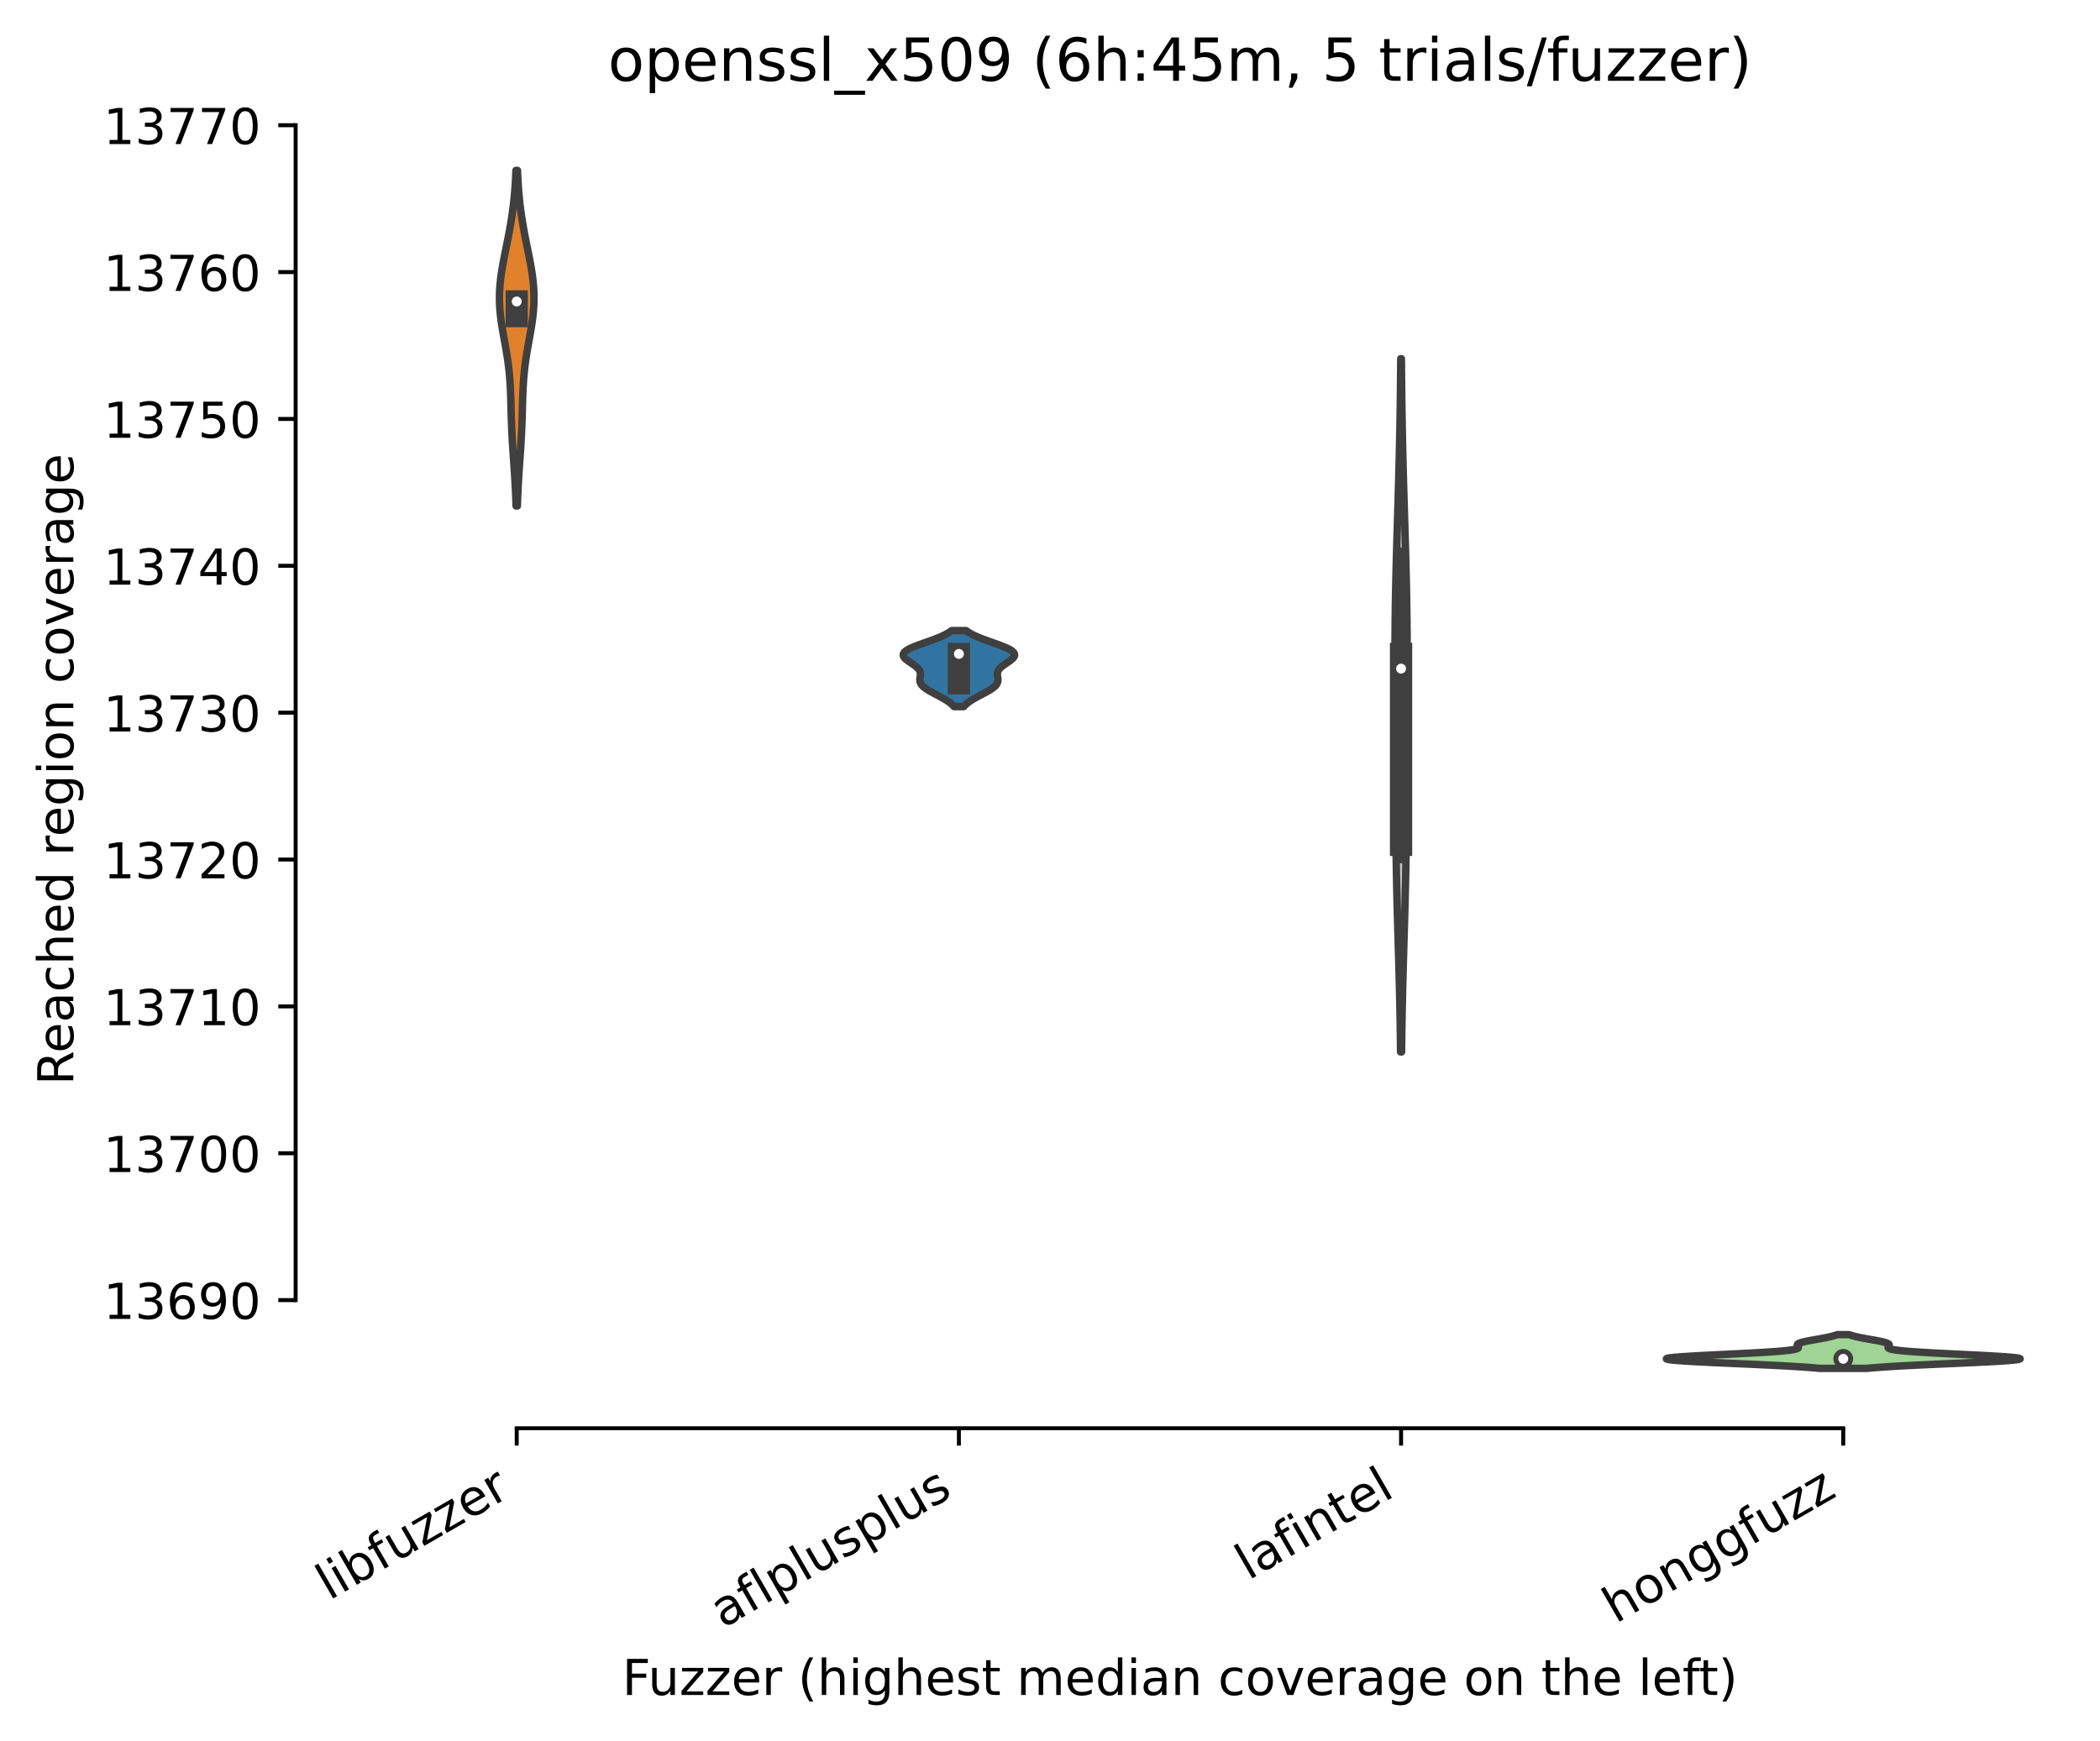 <?xml version="1.0" encoding="utf-8" standalone="no"?>
<!DOCTYPE svg PUBLIC "-//W3C//DTD SVG 1.1//EN"
  "http://www.w3.org/Graphics/SVG/1.1/DTD/svg11.dtd">
<!-- Created with matplotlib (https://matplotlib.org/) -->
<svg height="351.576pt" version="1.1" viewBox="0 0 424.011 351.576" width="424.011pt" xmlns="http://www.w3.org/2000/svg" xmlns:xlink="http://www.w3.org/1999/xlink">
 <defs>
  <style type="text/css">*{stroke-linecap:butt;stroke-linejoin:round;}</style>
 </defs>
 <g id="figure_1">
  <g id="patch_1">
   <path d="M 0 351.576 
L 424.011 351.576 
L 424.011 0 
L 0 0 
z
" style="fill:#ffffff;"/>
  </g>
  <g id="axes_1">
   <g id="patch_2">
    <path d="M 59.691 288.43 
L 416.811 288.43 
L 416.811 22.318 
L 59.691 22.318 
z
" style="fill:#ffffff;"/>
   </g>
   <g id="PolyCollection_1">
    <defs>
     <path d="M 104.463 -249.403 
L 104.199 -249.403 
L 104.177 -250.088 
L 104.152 -250.772 
L 104.125 -251.456 
L 104.096 -252.141 
L 104.064 -252.825 
L 104.029 -253.51 
L 103.991 -254.194 
L 103.951 -254.879 
L 103.909 -255.563 
L 103.865 -256.248 
L 103.82 -256.932 
L 103.773 -257.616 
L 103.726 -258.301 
L 103.678 -258.985 
L 103.631 -259.67 
L 103.584 -260.354 
L 103.538 -261.039 
L 103.494 -261.723 
L 103.452 -262.407 
L 103.413 -263.092 
L 103.376 -263.776 
L 103.343 -264.461 
L 103.312 -265.145 
L 103.284 -265.83 
L 103.259 -266.514 
L 103.237 -267.199 
L 103.217 -267.883 
L 103.198 -268.567 
L 103.18 -269.252 
L 103.162 -269.936 
L 103.143 -270.621 
L 103.122 -271.305 
L 103.098 -271.99 
L 103.07 -272.674 
L 103.037 -273.358 
L 102.999 -274.043 
L 102.953 -274.727 
L 102.9 -275.412 
L 102.84 -276.096 
L 102.77 -276.781 
L 102.693 -277.465 
L 102.607 -278.149 
L 102.512 -278.834 
L 102.41 -279.518 
L 102.301 -280.203 
L 102.187 -280.887 
L 102.068 -281.572 
L 101.945 -282.256 
L 101.822 -282.941 
L 101.698 -283.625 
L 101.577 -284.309 
L 101.459 -284.994 
L 101.347 -285.678 
L 101.242 -286.363 
L 101.147 -287.047 
L 101.062 -287.732 
L 100.99 -288.416 
L 100.931 -289.1 
L 100.887 -289.785 
L 100.857 -290.469 
L 100.843 -291.154 
L 100.845 -291.838 
L 100.863 -292.523 
L 100.896 -293.207 
L 100.945 -293.892 
L 101.007 -294.576 
L 101.083 -295.26 
L 101.171 -295.945 
L 101.27 -296.629 
L 101.38 -297.314 
L 101.497 -297.998 
L 101.621 -298.683 
L 101.751 -299.367 
L 101.886 -300.051 
L 102.023 -300.736 
L 102.161 -301.42 
L 102.3 -302.105 
L 102.438 -302.789 
L 102.573 -303.474 
L 102.706 -304.158 
L 102.836 -304.842 
L 102.96 -305.527 
L 103.08 -306.211 
L 103.194 -306.896 
L 103.302 -307.58 
L 103.404 -308.265 
L 103.5 -308.949 
L 103.589 -309.634 
L 103.671 -310.318 
L 103.747 -311.002 
L 103.817 -311.687 
L 103.88 -312.371 
L 103.938 -313.056 
L 103.989 -313.74 
L 104.036 -314.425 
L 104.077 -315.109 
L 104.114 -315.793 
L 104.146 -316.478 
L 104.174 -317.162 
L 104.487 -317.162 
L 104.487 -317.162 
L 104.515 -316.478 
L 104.547 -315.793 
L 104.584 -315.109 
L 104.625 -314.425 
L 104.672 -313.74 
L 104.724 -313.056 
L 104.781 -312.371 
L 104.844 -311.687 
L 104.914 -311.002 
L 104.99 -310.318 
L 105.072 -309.634 
L 105.161 -308.949 
L 105.257 -308.265 
L 105.359 -307.58 
L 105.467 -306.896 
L 105.581 -306.211 
L 105.701 -305.527 
L 105.826 -304.842 
L 105.955 -304.158 
L 106.088 -303.474 
L 106.224 -302.789 
L 106.361 -302.105 
L 106.5 -301.42 
L 106.639 -300.736 
L 106.776 -300.051 
L 106.91 -299.367 
L 107.04 -298.683 
L 107.164 -297.998 
L 107.282 -297.314 
L 107.391 -296.629 
L 107.49 -295.945 
L 107.578 -295.26 
L 107.654 -294.576 
L 107.717 -293.892 
L 107.765 -293.207 
L 107.798 -292.523 
L 107.816 -291.838 
L 107.818 -291.154 
L 107.804 -290.469 
L 107.775 -289.785 
L 107.73 -289.1 
L 107.671 -288.416 
L 107.599 -287.732 
L 107.514 -287.047 
L 107.419 -286.363 
L 107.314 -285.678 
L 107.202 -284.994 
L 107.085 -284.309 
L 106.963 -283.625 
L 106.84 -282.941 
L 106.716 -282.256 
L 106.594 -281.572 
L 106.474 -280.887 
L 106.36 -280.203 
L 106.251 -279.518 
L 106.149 -278.834 
L 106.055 -278.149 
L 105.968 -277.465 
L 105.891 -276.781 
L 105.822 -276.096 
L 105.761 -275.412 
L 105.708 -274.727 
L 105.663 -274.043 
L 105.624 -273.358 
L 105.591 -272.674 
L 105.563 -271.99 
L 105.539 -271.305 
L 105.519 -270.621 
L 105.499 -269.936 
L 105.481 -269.252 
L 105.463 -268.567 
L 105.445 -267.883 
L 105.424 -267.199 
L 105.402 -266.514 
L 105.377 -265.83 
L 105.349 -265.145 
L 105.319 -264.461 
L 105.285 -263.776 
L 105.248 -263.092 
L 105.209 -262.407 
L 105.167 -261.723 
L 105.123 -261.039 
L 105.077 -260.354 
L 105.031 -259.67 
L 104.983 -258.985 
L 104.935 -258.301 
L 104.888 -257.616 
L 104.841 -256.932 
L 104.796 -256.248 
L 104.752 -255.563 
L 104.71 -254.879 
L 104.67 -254.194 
L 104.633 -253.51 
L 104.598 -252.825 
L 104.565 -252.141 
L 104.536 -251.456 
L 104.509 -250.772 
L 104.484 -250.088 
L 104.463 -249.403 
z
" id="m8e14b678a4" style="stroke:#3f3f3f;stroke-width:1.5;"/>
    </defs>
    <g clip-path="url(#pf881d4f284)">
     <use style="fill:#e1812c;stroke:#3f3f3f;stroke-width:1.5;" x="0" xlink:href="#m8e14b678a4" y="351.576"/>
    </g>
   </g>
   <g id="PolyCollection_2">
    <defs>
     <path d="M 194.595 -208.879 
L 192.626 -208.879 
L 192.49 -209.034 
L 192.34 -209.189 
L 192.177 -209.344 
L 191.999 -209.499 
L 191.808 -209.654 
L 191.602 -209.809 
L 191.382 -209.964 
L 191.149 -210.119 
L 190.904 -210.274 
L 190.646 -210.429 
L 190.378 -210.584 
L 190.101 -210.74 
L 189.816 -210.895 
L 189.526 -211.05 
L 189.231 -211.205 
L 188.936 -211.36 
L 188.641 -211.515 
L 188.349 -211.67 
L 188.063 -211.825 
L 187.785 -211.98 
L 187.518 -212.135 
L 187.264 -212.29 
L 187.026 -212.445 
L 186.804 -212.6 
L 186.602 -212.755 
L 186.42 -212.91 
L 186.259 -213.065 
L 186.12 -213.22 
L 186.004 -213.375 
L 185.909 -213.53 
L 185.836 -213.686 
L 185.783 -213.841 
L 185.749 -213.996 
L 185.731 -214.151 
L 185.727 -214.306 
L 185.734 -214.461 
L 185.75 -214.616 
L 185.771 -214.771 
L 185.794 -214.926 
L 185.815 -215.081 
L 185.831 -215.236 
L 185.839 -215.391 
L 185.836 -215.546 
L 185.818 -215.701 
L 185.784 -215.856 
L 185.731 -216.011 
L 185.658 -216.166 
L 185.565 -216.321 
L 185.449 -216.476 
L 185.313 -216.631 
L 185.156 -216.787 
L 184.98 -216.942 
L 184.788 -217.097 
L 184.581 -217.252 
L 184.363 -217.407 
L 184.137 -217.562 
L 183.908 -217.717 
L 183.679 -217.872 
L 183.455 -218.027 
L 183.241 -218.182 
L 183.041 -218.337 
L 182.859 -218.492 
L 182.7 -218.647 
L 182.568 -218.802 
L 182.466 -218.957 
L 182.398 -219.112 
L 182.365 -219.267 
L 182.371 -219.422 
L 182.417 -219.577 
L 182.503 -219.733 
L 182.629 -219.888 
L 182.796 -220.043 
L 183.001 -220.198 
L 183.244 -220.353 
L 183.522 -220.508 
L 183.833 -220.663 
L 184.173 -220.818 
L 184.539 -220.973 
L 184.927 -221.128 
L 185.333 -221.283 
L 185.753 -221.438 
L 186.184 -221.593 
L 186.621 -221.748 
L 187.06 -221.903 
L 187.497 -222.058 
L 187.93 -222.213 
L 188.355 -222.368 
L 188.769 -222.523 
L 189.17 -222.678 
L 189.554 -222.834 
L 189.922 -222.989 
L 190.271 -223.144 
L 190.599 -223.299 
L 190.907 -223.454 
L 191.194 -223.609 
L 191.46 -223.764 
L 191.705 -223.919 
L 191.929 -224.074 
L 192.134 -224.229 
L 195.088 -224.229 
L 195.088 -224.229 
L 195.292 -224.074 
L 195.516 -223.919 
L 195.761 -223.764 
L 196.027 -223.609 
L 196.314 -223.454 
L 196.622 -223.299 
L 196.951 -223.144 
L 197.299 -222.989 
L 197.667 -222.834 
L 198.052 -222.678 
L 198.452 -222.523 
L 198.866 -222.368 
L 199.291 -222.213 
L 199.724 -222.058 
L 200.162 -221.903 
L 200.601 -221.748 
L 201.037 -221.593 
L 201.468 -221.438 
L 201.888 -221.283 
L 202.295 -221.128 
L 202.683 -220.973 
L 203.048 -220.818 
L 203.388 -220.663 
L 203.699 -220.508 
L 203.977 -220.353 
L 204.22 -220.198 
L 204.426 -220.043 
L 204.592 -219.888 
L 204.719 -219.733 
L 204.805 -219.577 
L 204.85 -219.422 
L 204.856 -219.267 
L 204.824 -219.112 
L 204.755 -218.957 
L 204.653 -218.802 
L 204.521 -218.647 
L 204.362 -218.492 
L 204.18 -218.337 
L 203.98 -218.182 
L 203.766 -218.027 
L 203.542 -217.872 
L 203.313 -217.717 
L 203.084 -217.562 
L 202.858 -217.407 
L 202.64 -217.252 
L 202.433 -217.097 
L 202.241 -216.942 
L 202.065 -216.787 
L 201.908 -216.631 
L 201.772 -216.476 
L 201.657 -216.321 
L 201.563 -216.166 
L 201.49 -216.011 
L 201.437 -215.856 
L 201.403 -215.701 
L 201.386 -215.546 
L 201.382 -215.391 
L 201.39 -215.236 
L 201.406 -215.081 
L 201.428 -214.926 
L 201.45 -214.771 
L 201.471 -214.616 
L 201.487 -214.461 
L 201.495 -214.306 
L 201.491 -214.151 
L 201.473 -213.996 
L 201.438 -213.841 
L 201.385 -213.686 
L 201.312 -213.53 
L 201.217 -213.375 
L 201.101 -213.22 
L 200.962 -213.065 
L 200.802 -212.91 
L 200.619 -212.755 
L 200.417 -212.6 
L 200.196 -212.445 
L 199.957 -212.29 
L 199.703 -212.135 
L 199.436 -211.98 
L 199.158 -211.825 
L 198.872 -211.67 
L 198.581 -211.515 
L 198.286 -211.36 
L 197.99 -211.205 
L 197.695 -211.05 
L 197.405 -210.895 
L 197.12 -210.74 
L 196.843 -210.584 
L 196.575 -210.429 
L 196.317 -210.274 
L 196.072 -210.119 
L 195.839 -209.964 
L 195.619 -209.809 
L 195.414 -209.654 
L 195.222 -209.499 
L 195.045 -209.344 
L 194.881 -209.189 
L 194.732 -209.034 
L 194.595 -208.879 
z
" id="mc9057d57a3" style="stroke:#3f3f3f;stroke-width:1.5;"/>
    </defs>
    <g clip-path="url(#pf881d4f284)">
     <use style="fill:#3274a1;stroke:#3f3f3f;stroke-width:1.5;" x="0" xlink:href="#mc9057d57a3" y="351.576"/>
    </g>
   </g>
   <g id="PolyCollection_3">
    <defs>
     <path d="M 282.994 -139.142 
L 282.787 -139.142 
L 282.771 -140.556 
L 282.752 -141.97 
L 282.732 -143.384 
L 282.71 -144.798 
L 282.685 -146.212 
L 282.658 -147.626 
L 282.63 -149.04 
L 282.599 -150.455 
L 282.566 -151.869 
L 282.531 -153.283 
L 282.495 -154.697 
L 282.457 -156.111 
L 282.418 -157.525 
L 282.377 -158.939 
L 282.337 -160.353 
L 282.295 -161.767 
L 282.254 -163.181 
L 282.213 -164.596 
L 282.173 -166.01 
L 282.134 -167.424 
L 282.097 -168.838 
L 282.061 -170.252 
L 282.027 -171.666 
L 281.995 -173.08 
L 281.966 -174.494 
L 281.94 -175.908 
L 281.916 -177.322 
L 281.894 -178.737 
L 281.876 -180.151 
L 281.86 -181.565 
L 281.846 -182.979 
L 281.834 -184.393 
L 281.824 -185.807 
L 281.816 -187.221 
L 281.809 -188.635 
L 281.803 -190.049 
L 281.797 -191.463 
L 281.792 -192.878 
L 281.787 -194.292 
L 281.782 -195.706 
L 281.776 -197.12 
L 281.769 -198.534 
L 281.762 -199.948 
L 281.754 -201.362 
L 281.745 -202.776 
L 281.736 -204.19 
L 281.726 -205.604 
L 281.716 -207.018 
L 281.706 -208.433 
L 281.696 -209.847 
L 281.686 -211.261 
L 281.678 -212.675 
L 281.67 -214.089 
L 281.664 -215.503 
L 281.66 -216.917 
L 281.658 -218.331 
L 281.659 -219.745 
L 281.662 -221.159 
L 281.668 -222.574 
L 281.677 -223.988 
L 281.689 -225.402 
L 281.704 -226.816 
L 281.722 -228.23 
L 281.743 -229.644 
L 281.767 -231.058 
L 281.794 -232.472 
L 281.824 -233.886 
L 281.856 -235.3 
L 281.89 -236.715 
L 281.927 -238.129 
L 281.965 -239.543 
L 282.004 -240.957 
L 282.045 -242.371 
L 282.086 -243.785 
L 282.128 -245.199 
L 282.17 -246.613 
L 282.213 -248.027 
L 282.255 -249.441 
L 282.297 -250.856 
L 282.338 -252.27 
L 282.378 -253.684 
L 282.417 -255.098 
L 282.454 -256.512 
L 282.49 -257.926 
L 282.525 -259.34 
L 282.558 -260.754 
L 282.589 -262.168 
L 282.619 -263.582 
L 282.646 -264.997 
L 282.672 -266.411 
L 282.696 -267.825 
L 282.718 -269.239 
L 282.738 -270.653 
L 282.756 -272.067 
L 282.773 -273.481 
L 282.788 -274.895 
L 282.802 -276.309 
L 282.814 -277.723 
L 282.825 -279.138 
L 282.957 -279.138 
L 282.957 -279.138 
L 282.968 -277.723 
L 282.98 -276.309 
L 282.993 -274.895 
L 283.008 -273.481 
L 283.025 -272.067 
L 283.043 -270.653 
L 283.064 -269.239 
L 283.086 -267.825 
L 283.109 -266.411 
L 283.135 -264.997 
L 283.163 -263.582 
L 283.192 -262.168 
L 283.223 -260.754 
L 283.256 -259.34 
L 283.291 -257.926 
L 283.327 -256.512 
L 283.365 -255.098 
L 283.404 -253.684 
L 283.444 -252.27 
L 283.485 -250.856 
L 283.526 -249.441 
L 283.568 -248.027 
L 283.611 -246.613 
L 283.653 -245.199 
L 283.695 -243.785 
L 283.737 -242.371 
L 283.777 -240.957 
L 283.817 -239.543 
L 283.855 -238.129 
L 283.891 -236.715 
L 283.925 -235.3 
L 283.957 -233.886 
L 283.987 -232.472 
L 284.014 -231.058 
L 284.038 -229.644 
L 284.059 -228.23 
L 284.077 -226.816 
L 284.092 -225.402 
L 284.104 -223.988 
L 284.113 -222.574 
L 284.119 -221.159 
L 284.122 -219.745 
L 284.123 -218.331 
L 284.121 -216.917 
L 284.117 -215.503 
L 284.111 -214.089 
L 284.104 -212.675 
L 284.095 -211.261 
L 284.086 -209.847 
L 284.076 -208.433 
L 284.065 -207.018 
L 284.055 -205.604 
L 284.045 -204.19 
L 284.036 -202.776 
L 284.027 -201.362 
L 284.019 -199.948 
L 284.012 -198.534 
L 284.006 -197.12 
L 284 -195.706 
L 283.994 -194.292 
L 283.989 -192.878 
L 283.984 -191.463 
L 283.978 -190.049 
L 283.972 -188.635 
L 283.965 -187.221 
L 283.957 -185.807 
L 283.947 -184.393 
L 283.935 -182.979 
L 283.922 -181.565 
L 283.906 -180.151 
L 283.887 -178.737 
L 283.866 -177.322 
L 283.842 -175.908 
L 283.815 -174.494 
L 283.786 -173.08 
L 283.754 -171.666 
L 283.72 -170.252 
L 283.685 -168.838 
L 283.647 -167.424 
L 283.608 -166.01 
L 283.568 -164.596 
L 283.527 -163.181 
L 283.486 -161.767 
L 283.445 -160.353 
L 283.404 -158.939 
L 283.364 -157.525 
L 283.324 -156.111 
L 283.287 -154.697 
L 283.25 -153.283 
L 283.215 -151.869 
L 283.183 -150.455 
L 283.152 -149.04 
L 283.123 -147.626 
L 283.096 -146.212 
L 283.072 -144.798 
L 283.049 -143.384 
L 283.029 -141.97 
L 283.01 -140.556 
L 282.994 -139.142 
z
" id="m5d000958a6" style="stroke:#3f3f3f;stroke-width:1.5;"/>
    </defs>
    <g clip-path="url(#pf881d4f284)">
     <use style="fill:#c7c7c7;stroke:#3f3f3f;stroke-width:1.5;" x="0" xlink:href="#m5d000958a6" y="351.576"/>
    </g>
   </g>
   <g id="PolyCollection_4">
    <defs>
     <path d="M 376.993 -75.242 
L 367.348 -75.242 
L 366.62 -75.311 
L 365.815 -75.38 
L 364.93 -75.449 
L 363.964 -75.518 
L 362.917 -75.586 
L 361.79 -75.655 
L 360.585 -75.724 
L 359.305 -75.793 
L 357.958 -75.862 
L 356.55 -75.93 
L 355.089 -75.999 
L 353.588 -76.068 
L 352.058 -76.137 
L 350.513 -76.205 
L 348.968 -76.274 
L 347.44 -76.343 
L 345.946 -76.412 
L 344.503 -76.481 
L 343.13 -76.549 
L 341.844 -76.618 
L 340.663 -76.687 
L 339.601 -76.756 
L 338.675 -76.825 
L 337.898 -76.893 
L 337.28 -76.962 
L 336.83 -77.031 
L 336.555 -77.1 
L 336.459 -77.169 
L 336.541 -77.237 
L 336.8 -77.306 
L 337.231 -77.375 
L 337.825 -77.444 
L 338.574 -77.513 
L 339.464 -77.581 
L 340.48 -77.65 
L 341.607 -77.719 
L 342.827 -77.788 
L 344.121 -77.857 
L 345.47 -77.925 
L 346.855 -77.994 
L 348.257 -78.063 
L 349.657 -78.132 
L 351.039 -78.201 
L 352.387 -78.269 
L 353.685 -78.338 
L 354.921 -78.407 
L 356.083 -78.476 
L 357.164 -78.545 
L 358.156 -78.613 
L 359.053 -78.682 
L 359.854 -78.751 
L 360.558 -78.82 
L 361.164 -78.889 
L 361.676 -78.957 
L 362.099 -79.026 
L 362.436 -79.095 
L 362.697 -79.164 
L 362.887 -79.233 
L 363.015 -79.301 
L 363.091 -79.37 
L 363.123 -79.439 
L 363.121 -79.508 
L 363.094 -79.577 
L 363.051 -79.645 
L 363.001 -79.714 
L 362.953 -79.783 
L 362.912 -79.852 
L 362.887 -79.921 
L 362.882 -79.989 
L 362.903 -80.058 
L 362.953 -80.127 
L 363.035 -80.196 
L 363.151 -80.264 
L 363.302 -80.333 
L 363.487 -80.402 
L 363.707 -80.471 
L 363.958 -80.54 
L 364.239 -80.608 
L 364.547 -80.677 
L 364.878 -80.746 
L 365.229 -80.815 
L 365.596 -80.884 
L 365.974 -80.952 
L 366.359 -81.021 
L 366.748 -81.09 
L 367.136 -81.159 
L 367.521 -81.228 
L 367.897 -81.296 
L 368.263 -81.365 
L 368.616 -81.434 
L 368.953 -81.503 
L 369.273 -81.572 
L 369.575 -81.64 
L 369.857 -81.709 
L 370.119 -81.778 
L 370.36 -81.847 
L 370.582 -81.916 
L 370.783 -81.984 
L 370.965 -82.053 
L 373.376 -82.053 
L 373.376 -82.053 
L 373.558 -81.984 
L 373.76 -81.916 
L 373.981 -81.847 
L 374.223 -81.778 
L 374.484 -81.709 
L 374.766 -81.64 
L 375.068 -81.572 
L 375.388 -81.503 
L 375.726 -81.434 
L 376.078 -81.365 
L 376.444 -81.296 
L 376.821 -81.228 
L 377.205 -81.159 
L 377.593 -81.09 
L 377.982 -81.021 
L 378.367 -80.952 
L 378.746 -80.884 
L 379.112 -80.815 
L 379.463 -80.746 
L 379.794 -80.677 
L 380.102 -80.608 
L 380.383 -80.54 
L 380.635 -80.471 
L 380.854 -80.402 
L 381.04 -80.333 
L 381.19 -80.264 
L 381.306 -80.196 
L 381.388 -80.127 
L 381.439 -80.058 
L 381.459 -79.989 
L 381.455 -79.921 
L 381.429 -79.852 
L 381.389 -79.783 
L 381.34 -79.714 
L 381.29 -79.645 
L 381.248 -79.577 
L 381.221 -79.508 
L 381.219 -79.439 
L 381.251 -79.37 
L 381.326 -79.301 
L 381.455 -79.233 
L 381.645 -79.164 
L 381.905 -79.095 
L 382.243 -79.026 
L 382.665 -78.957 
L 383.177 -78.889 
L 383.784 -78.82 
L 384.487 -78.751 
L 385.288 -78.682 
L 386.186 -78.613 
L 387.177 -78.545 
L 388.258 -78.476 
L 389.421 -78.407 
L 390.656 -78.338 
L 391.954 -78.269 
L 393.302 -78.201 
L 394.684 -78.132 
L 396.085 -78.063 
L 397.487 -77.994 
L 398.872 -77.925 
L 400.221 -77.857 
L 401.514 -77.788 
L 402.734 -77.719 
L 403.861 -77.65 
L 404.877 -77.581 
L 405.767 -77.513 
L 406.516 -77.444 
L 407.111 -77.375 
L 407.541 -77.306 
L 407.8 -77.237 
L 407.883 -77.169 
L 407.786 -77.1 
L 407.511 -77.031 
L 407.061 -76.962 
L 406.443 -76.893 
L 405.666 -76.825 
L 404.74 -76.756 
L 403.679 -76.687 
L 402.497 -76.618 
L 401.211 -76.549 
L 399.838 -76.481 
L 398.395 -76.412 
L 396.901 -76.343 
L 395.373 -76.274 
L 393.828 -76.205 
L 392.283 -76.137 
L 390.753 -76.068 
L 389.252 -75.999 
L 387.792 -75.93 
L 386.383 -75.862 
L 385.036 -75.793 
L 383.757 -75.724 
L 382.551 -75.655 
L 381.424 -75.586 
L 380.377 -75.518 
L 379.411 -75.449 
L 378.526 -75.38 
L 377.721 -75.311 
L 376.993 -75.242 
z
" id="mc3fd2a0140" style="stroke:#3f3f3f;stroke-width:1.5;"/>
    </defs>
    <g clip-path="url(#pf881d4f284)">
     <use style="fill:#9fd495;stroke:#3f3f3f;stroke-width:1.5;" x="0" xlink:href="#mc3fd2a0140" y="351.576"/>
    </g>
   </g>
   <g id="matplotlib.axis_1">
    <g id="xtick_1">
     <g id="line2d_1">
      <defs>
       <path d="M 0 0 
L 0 3.5 
" id="mf92caee445" style="stroke:#000000;stroke-width:0.8;"/>
      </defs>
      <g>
       <use style="stroke:#000000;stroke-width:0.8;" x="104.331" xlink:href="#mf92caee445" y="288.43"/>
      </g>
     </g>
     <g id="text_1">
      <!-- libfuzzer -->
      <g transform="translate(66.464 323.272)rotate(-30)scale(0.1 -0.1)">
       <defs>
        <path d="M 9.422 75.984 
L 18.406 75.984 
L 18.406 0 
L 9.422 0 
z
" id="DejaVuSans-108"/>
        <path d="M 9.422 54.688 
L 18.406 54.688 
L 18.406 0 
L 9.422 0 
z
M 9.422 75.984 
L 18.406 75.984 
L 18.406 64.594 
L 9.422 64.594 
z
" id="DejaVuSans-105"/>
        <path d="M 48.688 27.297 
Q 48.688 37.203 44.609 42.844 
Q 40.531 48.484 33.406 48.484 
Q 26.266 48.484 22.188 42.844 
Q 18.109 37.203 18.109 27.297 
Q 18.109 17.391 22.188 11.75 
Q 26.266 6.109 33.406 6.109 
Q 40.531 6.109 44.609 11.75 
Q 48.688 17.391 48.688 27.297 
z
M 18.109 46.391 
Q 20.953 51.266 25.266 53.625 
Q 29.594 56 35.594 56 
Q 45.562 56 51.781 48.094 
Q 58.016 40.188 58.016 27.297 
Q 58.016 14.406 51.781 6.484 
Q 45.562 -1.422 35.594 -1.422 
Q 29.594 -1.422 25.266 0.953 
Q 20.953 3.328 18.109 8.203 
L 18.109 0 
L 9.078 0 
L 9.078 75.984 
L 18.109 75.984 
z
" id="DejaVuSans-98"/>
        <path d="M 37.109 75.984 
L 37.109 68.5 
L 28.516 68.5 
Q 23.688 68.5 21.797 66.547 
Q 19.922 64.594 19.922 59.516 
L 19.922 54.688 
L 34.719 54.688 
L 34.719 47.703 
L 19.922 47.703 
L 19.922 0 
L 10.891 0 
L 10.891 47.703 
L 2.297 47.703 
L 2.297 54.688 
L 10.891 54.688 
L 10.891 58.5 
Q 10.891 67.625 15.141 71.797 
Q 19.391 75.984 28.609 75.984 
z
" id="DejaVuSans-102"/>
        <path d="M 8.5 21.578 
L 8.5 54.688 
L 17.484 54.688 
L 17.484 21.922 
Q 17.484 14.156 20.5 10.266 
Q 23.531 6.391 29.594 6.391 
Q 36.859 6.391 41.078 11.031 
Q 45.312 15.672 45.312 23.688 
L 45.312 54.688 
L 54.297 54.688 
L 54.297 0 
L 45.312 0 
L 45.312 8.406 
Q 42.047 3.422 37.719 1 
Q 33.406 -1.422 27.688 -1.422 
Q 18.266 -1.422 13.375 4.438 
Q 8.5 10.297 8.5 21.578 
z
M 31.109 56 
z
" id="DejaVuSans-117"/>
        <path d="M 5.516 54.688 
L 48.188 54.688 
L 48.188 46.484 
L 14.406 7.172 
L 48.188 7.172 
L 48.188 0 
L 4.297 0 
L 4.297 8.203 
L 38.094 47.516 
L 5.516 47.516 
z
" id="DejaVuSans-122"/>
        <path d="M 56.203 29.594 
L 56.203 25.203 
L 14.891 25.203 
Q 15.484 15.922 20.484 11.062 
Q 25.484 6.203 34.422 6.203 
Q 39.594 6.203 44.453 7.469 
Q 49.312 8.734 54.109 11.281 
L 54.109 2.781 
Q 49.266 0.734 44.188 -0.344 
Q 39.109 -1.422 33.891 -1.422 
Q 20.797 -1.422 13.156 6.188 
Q 5.516 13.812 5.516 26.812 
Q 5.516 40.234 12.766 48.109 
Q 20.016 56 32.328 56 
Q 43.359 56 49.781 48.891 
Q 56.203 41.797 56.203 29.594 
z
M 47.219 32.234 
Q 47.125 39.594 43.094 43.984 
Q 39.062 48.391 32.422 48.391 
Q 24.906 48.391 20.391 44.141 
Q 15.875 39.891 15.188 32.172 
z
" id="DejaVuSans-101"/>
        <path d="M 41.109 46.297 
Q 39.594 47.172 37.812 47.578 
Q 36.031 48 33.891 48 
Q 26.266 48 22.188 43.047 
Q 18.109 38.094 18.109 28.812 
L 18.109 0 
L 9.078 0 
L 9.078 54.688 
L 18.109 54.688 
L 18.109 46.188 
Q 20.953 51.172 25.484 53.578 
Q 30.031 56 36.531 56 
Q 37.453 56 38.578 55.875 
Q 39.703 55.766 41.062 55.516 
z
" id="DejaVuSans-114"/>
       </defs>
       <use xlink:href="#DejaVuSans-108"/>
       <use x="27.783" xlink:href="#DejaVuSans-105"/>
       <use x="55.566" xlink:href="#DejaVuSans-98"/>
       <use x="119.043" xlink:href="#DejaVuSans-102"/>
       <use x="154.248" xlink:href="#DejaVuSans-117"/>
       <use x="217.627" xlink:href="#DejaVuSans-122"/>
       <use x="270.117" xlink:href="#DejaVuSans-122"/>
       <use x="322.607" xlink:href="#DejaVuSans-101"/>
       <use x="384.131" xlink:href="#DejaVuSans-114"/>
      </g>
     </g>
    </g>
    <g id="xtick_2">
     <g id="line2d_2">
      <g>
       <use style="stroke:#000000;stroke-width:0.8;" x="193.611" xlink:href="#mf92caee445" y="288.43"/>
      </g>
     </g>
     <g id="text_2">
      <!-- aflplusplus -->
      <g transform="translate(146.002 328.897)rotate(-30)scale(0.1 -0.1)">
       <defs>
        <path d="M 34.281 27.484 
Q 23.391 27.484 19.188 25 
Q 14.984 22.516 14.984 16.5 
Q 14.984 11.719 18.141 8.906 
Q 21.297 6.109 26.703 6.109 
Q 34.188 6.109 38.703 11.406 
Q 43.219 16.703 43.219 25.484 
L 43.219 27.484 
z
M 52.203 31.203 
L 52.203 0 
L 43.219 0 
L 43.219 8.297 
Q 40.141 3.328 35.547 0.953 
Q 30.953 -1.422 24.312 -1.422 
Q 15.922 -1.422 10.953 3.297 
Q 6 8.016 6 15.922 
Q 6 25.141 12.172 29.828 
Q 18.359 34.516 30.609 34.516 
L 43.219 34.516 
L 43.219 35.406 
Q 43.219 41.609 39.141 45 
Q 35.062 48.391 27.688 48.391 
Q 23 48.391 18.547 47.266 
Q 14.109 46.141 10.016 43.891 
L 10.016 52.203 
Q 14.938 54.109 19.578 55.047 
Q 24.219 56 28.609 56 
Q 40.484 56 46.344 49.844 
Q 52.203 43.703 52.203 31.203 
z
" id="DejaVuSans-97"/>
        <path d="M 18.109 8.203 
L 18.109 -20.797 
L 9.078 -20.797 
L 9.078 54.688 
L 18.109 54.688 
L 18.109 46.391 
Q 20.953 51.266 25.266 53.625 
Q 29.594 56 35.594 56 
Q 45.562 56 51.781 48.094 
Q 58.016 40.188 58.016 27.297 
Q 58.016 14.406 51.781 6.484 
Q 45.562 -1.422 35.594 -1.422 
Q 29.594 -1.422 25.266 0.953 
Q 20.953 3.328 18.109 8.203 
z
M 48.688 27.297 
Q 48.688 37.203 44.609 42.844 
Q 40.531 48.484 33.406 48.484 
Q 26.266 48.484 22.188 42.844 
Q 18.109 37.203 18.109 27.297 
Q 18.109 17.391 22.188 11.75 
Q 26.266 6.109 33.406 6.109 
Q 40.531 6.109 44.609 11.75 
Q 48.688 17.391 48.688 27.297 
z
" id="DejaVuSans-112"/>
        <path d="M 44.281 53.078 
L 44.281 44.578 
Q 40.484 46.531 36.375 47.5 
Q 32.281 48.484 27.875 48.484 
Q 21.188 48.484 17.844 46.438 
Q 14.5 44.391 14.5 40.281 
Q 14.5 37.156 16.891 35.375 
Q 19.281 33.594 26.516 31.984 
L 29.594 31.297 
Q 39.156 29.25 43.188 25.516 
Q 47.219 21.781 47.219 15.094 
Q 47.219 7.469 41.188 3.016 
Q 35.156 -1.422 24.609 -1.422 
Q 20.219 -1.422 15.453 -0.562 
Q 10.688 0.297 5.422 2 
L 5.422 11.281 
Q 10.406 8.688 15.234 7.391 
Q 20.062 6.109 24.812 6.109 
Q 31.156 6.109 34.562 8.281 
Q 37.984 10.453 37.984 14.406 
Q 37.984 18.062 35.516 20.016 
Q 33.062 21.969 24.703 23.781 
L 21.578 24.516 
Q 13.234 26.266 9.516 29.906 
Q 5.812 33.547 5.812 39.891 
Q 5.812 47.609 11.281 51.797 
Q 16.75 56 26.812 56 
Q 31.781 56 36.172 55.266 
Q 40.578 54.547 44.281 53.078 
z
" id="DejaVuSans-115"/>
       </defs>
       <use xlink:href="#DejaVuSans-97"/>
       <use x="61.279" xlink:href="#DejaVuSans-102"/>
       <use x="96.484" xlink:href="#DejaVuSans-108"/>
       <use x="124.268" xlink:href="#DejaVuSans-112"/>
       <use x="187.744" xlink:href="#DejaVuSans-108"/>
       <use x="215.527" xlink:href="#DejaVuSans-117"/>
       <use x="278.906" xlink:href="#DejaVuSans-115"/>
       <use x="331.006" xlink:href="#DejaVuSans-112"/>
       <use x="394.482" xlink:href="#DejaVuSans-108"/>
       <use x="422.266" xlink:href="#DejaVuSans-117"/>
       <use x="485.645" xlink:href="#DejaVuSans-115"/>
      </g>
     </g>
    </g>
    <g id="xtick_3">
     <g id="line2d_3">
      <g>
       <use style="stroke:#000000;stroke-width:0.8;" x="282.891" xlink:href="#mf92caee445" y="288.43"/>
      </g>
     </g>
     <g id="text_3">
      <!-- lafintel -->
      <g transform="translate(252.065 319.207)rotate(-30)scale(0.1 -0.1)">
       <defs>
        <path d="M 54.891 33.016 
L 54.891 0 
L 45.906 0 
L 45.906 32.719 
Q 45.906 40.484 42.875 44.328 
Q 39.844 48.188 33.797 48.188 
Q 26.516 48.188 22.312 43.547 
Q 18.109 38.922 18.109 30.906 
L 18.109 0 
L 9.078 0 
L 9.078 54.688 
L 18.109 54.688 
L 18.109 46.188 
Q 21.344 51.125 25.703 53.562 
Q 30.078 56 35.797 56 
Q 45.219 56 50.047 50.172 
Q 54.891 44.344 54.891 33.016 
z
" id="DejaVuSans-110"/>
        <path d="M 18.312 70.219 
L 18.312 54.688 
L 36.812 54.688 
L 36.812 47.703 
L 18.312 47.703 
L 18.312 18.016 
Q 18.312 11.328 20.141 9.422 
Q 21.969 7.516 27.594 7.516 
L 36.812 7.516 
L 36.812 0 
L 27.594 0 
Q 17.188 0 13.234 3.875 
Q 9.281 7.766 9.281 18.016 
L 9.281 47.703 
L 2.688 47.703 
L 2.688 54.688 
L 9.281 54.688 
L 9.281 70.219 
z
" id="DejaVuSans-116"/>
       </defs>
       <use xlink:href="#DejaVuSans-108"/>
       <use x="27.783" xlink:href="#DejaVuSans-97"/>
       <use x="89.062" xlink:href="#DejaVuSans-102"/>
       <use x="124.268" xlink:href="#DejaVuSans-105"/>
       <use x="152.051" xlink:href="#DejaVuSans-110"/>
       <use x="215.43" xlink:href="#DejaVuSans-116"/>
       <use x="254.639" xlink:href="#DejaVuSans-101"/>
       <use x="316.162" xlink:href="#DejaVuSans-108"/>
      </g>
     </g>
    </g>
    <g id="xtick_4">
     <g id="line2d_4">
      <g>
       <use style="stroke:#000000;stroke-width:0.8;" x="372.171" xlink:href="#mf92caee445" y="288.43"/>
      </g>
     </g>
     <g id="text_4">
      <!-- honggfuzz -->
      <g transform="translate(326.231 327.933)rotate(-30)scale(0.1 -0.1)">
       <defs>
        <path d="M 54.891 33.016 
L 54.891 0 
L 45.906 0 
L 45.906 32.719 
Q 45.906 40.484 42.875 44.328 
Q 39.844 48.188 33.797 48.188 
Q 26.516 48.188 22.312 43.547 
Q 18.109 38.922 18.109 30.906 
L 18.109 0 
L 9.078 0 
L 9.078 75.984 
L 18.109 75.984 
L 18.109 46.188 
Q 21.344 51.125 25.703 53.562 
Q 30.078 56 35.797 56 
Q 45.219 56 50.047 50.172 
Q 54.891 44.344 54.891 33.016 
z
" id="DejaVuSans-104"/>
        <path d="M 30.609 48.391 
Q 23.391 48.391 19.188 42.75 
Q 14.984 37.109 14.984 27.297 
Q 14.984 17.484 19.156 11.844 
Q 23.344 6.203 30.609 6.203 
Q 37.797 6.203 41.984 11.859 
Q 46.188 17.531 46.188 27.297 
Q 46.188 37.016 41.984 42.703 
Q 37.797 48.391 30.609 48.391 
z
M 30.609 56 
Q 42.328 56 49.016 48.375 
Q 55.719 40.766 55.719 27.297 
Q 55.719 13.875 49.016 6.219 
Q 42.328 -1.422 30.609 -1.422 
Q 18.844 -1.422 12.172 6.219 
Q 5.516 13.875 5.516 27.297 
Q 5.516 40.766 12.172 48.375 
Q 18.844 56 30.609 56 
z
" id="DejaVuSans-111"/>
        <path d="M 45.406 27.984 
Q 45.406 37.75 41.375 43.109 
Q 37.359 48.484 30.078 48.484 
Q 22.859 48.484 18.828 43.109 
Q 14.797 37.75 14.797 27.984 
Q 14.797 18.266 18.828 12.891 
Q 22.859 7.516 30.078 7.516 
Q 37.359 7.516 41.375 12.891 
Q 45.406 18.266 45.406 27.984 
z
M 54.391 6.781 
Q 54.391 -7.172 48.188 -13.984 
Q 42 -20.797 29.203 -20.797 
Q 24.469 -20.797 20.266 -20.094 
Q 16.062 -19.391 12.109 -17.922 
L 12.109 -9.188 
Q 16.062 -11.328 19.922 -12.344 
Q 23.781 -13.375 27.781 -13.375 
Q 36.625 -13.375 41.016 -8.766 
Q 45.406 -4.156 45.406 5.172 
L 45.406 9.625 
Q 42.625 4.781 38.281 2.391 
Q 33.938 0 27.875 0 
Q 17.828 0 11.672 7.656 
Q 5.516 15.328 5.516 27.984 
Q 5.516 40.672 11.672 48.328 
Q 17.828 56 27.875 56 
Q 33.938 56 38.281 53.609 
Q 42.625 51.219 45.406 46.391 
L 45.406 54.688 
L 54.391 54.688 
z
" id="DejaVuSans-103"/>
       </defs>
       <use xlink:href="#DejaVuSans-104"/>
       <use x="63.379" xlink:href="#DejaVuSans-111"/>
       <use x="124.561" xlink:href="#DejaVuSans-110"/>
       <use x="187.939" xlink:href="#DejaVuSans-103"/>
       <use x="251.416" xlink:href="#DejaVuSans-103"/>
       <use x="314.893" xlink:href="#DejaVuSans-102"/>
       <use x="350.098" xlink:href="#DejaVuSans-117"/>
       <use x="413.477" xlink:href="#DejaVuSans-122"/>
       <use x="465.967" xlink:href="#DejaVuSans-122"/>
      </g>
     </g>
    </g>
    <g id="text_5">
     <!-- Fuzzer (highest median coverage on the left) -->
     <g transform="translate(125.633 342.297)scale(0.1 -0.1)">
      <defs>
       <path d="M 9.812 72.906 
L 51.703 72.906 
L 51.703 64.594 
L 19.672 64.594 
L 19.672 43.109 
L 48.578 43.109 
L 48.578 34.812 
L 19.672 34.812 
L 19.672 0 
L 9.812 0 
z
" id="DejaVuSans-70"/>
       <path id="DejaVuSans-32"/>
       <path d="M 31 75.875 
Q 24.469 64.656 21.281 53.656 
Q 18.109 42.672 18.109 31.391 
Q 18.109 20.125 21.312 9.062 
Q 24.516 -2 31 -13.188 
L 23.188 -13.188 
Q 15.875 -1.703 12.234 9.375 
Q 8.594 20.453 8.594 31.391 
Q 8.594 42.281 12.203 53.312 
Q 15.828 64.359 23.188 75.875 
z
" id="DejaVuSans-40"/>
       <path d="M 52 44.188 
Q 55.375 50.25 60.062 53.125 
Q 64.75 56 71.094 56 
Q 79.641 56 84.281 50.016 
Q 88.922 44.047 88.922 33.016 
L 88.922 0 
L 79.891 0 
L 79.891 32.719 
Q 79.891 40.578 77.094 44.375 
Q 74.312 48.188 68.609 48.188 
Q 61.625 48.188 57.562 43.547 
Q 53.516 38.922 53.516 30.906 
L 53.516 0 
L 44.484 0 
L 44.484 32.719 
Q 44.484 40.625 41.703 44.406 
Q 38.922 48.188 33.109 48.188 
Q 26.219 48.188 22.156 43.531 
Q 18.109 38.875 18.109 30.906 
L 18.109 0 
L 9.078 0 
L 9.078 54.688 
L 18.109 54.688 
L 18.109 46.188 
Q 21.188 51.219 25.484 53.609 
Q 29.781 56 35.688 56 
Q 41.656 56 45.828 52.969 
Q 50 49.953 52 44.188 
z
" id="DejaVuSans-109"/>
       <path d="M 45.406 46.391 
L 45.406 75.984 
L 54.391 75.984 
L 54.391 0 
L 45.406 0 
L 45.406 8.203 
Q 42.578 3.328 38.25 0.953 
Q 33.938 -1.422 27.875 -1.422 
Q 17.969 -1.422 11.734 6.484 
Q 5.516 14.406 5.516 27.297 
Q 5.516 40.188 11.734 48.094 
Q 17.969 56 27.875 56 
Q 33.938 56 38.25 53.625 
Q 42.578 51.266 45.406 46.391 
z
M 14.797 27.297 
Q 14.797 17.391 18.875 11.75 
Q 22.953 6.109 30.078 6.109 
Q 37.203 6.109 41.297 11.75 
Q 45.406 17.391 45.406 27.297 
Q 45.406 37.203 41.297 42.844 
Q 37.203 48.484 30.078 48.484 
Q 22.953 48.484 18.875 42.844 
Q 14.797 37.203 14.797 27.297 
z
" id="DejaVuSans-100"/>
       <path d="M 48.781 52.594 
L 48.781 44.188 
Q 44.969 46.297 41.141 47.344 
Q 37.312 48.391 33.406 48.391 
Q 24.656 48.391 19.812 42.844 
Q 14.984 37.312 14.984 27.297 
Q 14.984 17.281 19.812 11.734 
Q 24.656 6.203 33.406 6.203 
Q 37.312 6.203 41.141 7.25 
Q 44.969 8.297 48.781 10.406 
L 48.781 2.094 
Q 45.016 0.344 40.984 -0.531 
Q 36.969 -1.422 32.422 -1.422 
Q 20.062 -1.422 12.781 6.344 
Q 5.516 14.109 5.516 27.297 
Q 5.516 40.672 12.859 48.328 
Q 20.219 56 33.016 56 
Q 37.156 56 41.109 55.141 
Q 45.062 54.297 48.781 52.594 
z
" id="DejaVuSans-99"/>
       <path d="M 2.984 54.688 
L 12.5 54.688 
L 29.594 8.797 
L 46.688 54.688 
L 56.203 54.688 
L 35.688 0 
L 23.484 0 
z
" id="DejaVuSans-118"/>
       <path d="M 8.016 75.875 
L 15.828 75.875 
Q 23.141 64.359 26.781 53.312 
Q 30.422 42.281 30.422 31.391 
Q 30.422 20.453 26.781 9.375 
Q 23.141 -1.703 15.828 -13.188 
L 8.016 -13.188 
Q 14.5 -2 17.703 9.062 
Q 20.906 20.125 20.906 31.391 
Q 20.906 42.672 17.703 53.656 
Q 14.5 64.656 8.016 75.875 
z
" id="DejaVuSans-41"/>
      </defs>
      <use xlink:href="#DejaVuSans-70"/>
      <use x="52.02" xlink:href="#DejaVuSans-117"/>
      <use x="115.398" xlink:href="#DejaVuSans-122"/>
      <use x="167.889" xlink:href="#DejaVuSans-122"/>
      <use x="220.379" xlink:href="#DejaVuSans-101"/>
      <use x="281.902" xlink:href="#DejaVuSans-114"/>
      <use x="323.016" xlink:href="#DejaVuSans-32"/>
      <use x="354.803" xlink:href="#DejaVuSans-40"/>
      <use x="393.816" xlink:href="#DejaVuSans-104"/>
      <use x="457.195" xlink:href="#DejaVuSans-105"/>
      <use x="484.979" xlink:href="#DejaVuSans-103"/>
      <use x="548.455" xlink:href="#DejaVuSans-104"/>
      <use x="611.834" xlink:href="#DejaVuSans-101"/>
      <use x="673.357" xlink:href="#DejaVuSans-115"/>
      <use x="725.457" xlink:href="#DejaVuSans-116"/>
      <use x="764.666" xlink:href="#DejaVuSans-32"/>
      <use x="796.453" xlink:href="#DejaVuSans-109"/>
      <use x="893.865" xlink:href="#DejaVuSans-101"/>
      <use x="955.389" xlink:href="#DejaVuSans-100"/>
      <use x="1018.865" xlink:href="#DejaVuSans-105"/>
      <use x="1046.648" xlink:href="#DejaVuSans-97"/>
      <use x="1107.928" xlink:href="#DejaVuSans-110"/>
      <use x="1171.307" xlink:href="#DejaVuSans-32"/>
      <use x="1203.094" xlink:href="#DejaVuSans-99"/>
      <use x="1258.074" xlink:href="#DejaVuSans-111"/>
      <use x="1319.256" xlink:href="#DejaVuSans-118"/>
      <use x="1378.436" xlink:href="#DejaVuSans-101"/>
      <use x="1439.959" xlink:href="#DejaVuSans-114"/>
      <use x="1481.072" xlink:href="#DejaVuSans-97"/>
      <use x="1542.352" xlink:href="#DejaVuSans-103"/>
      <use x="1605.828" xlink:href="#DejaVuSans-101"/>
      <use x="1667.352" xlink:href="#DejaVuSans-32"/>
      <use x="1699.139" xlink:href="#DejaVuSans-111"/>
      <use x="1760.32" xlink:href="#DejaVuSans-110"/>
      <use x="1823.699" xlink:href="#DejaVuSans-32"/>
      <use x="1855.486" xlink:href="#DejaVuSans-116"/>
      <use x="1894.695" xlink:href="#DejaVuSans-104"/>
      <use x="1958.074" xlink:href="#DejaVuSans-101"/>
      <use x="2019.598" xlink:href="#DejaVuSans-32"/>
      <use x="2051.385" xlink:href="#DejaVuSans-108"/>
      <use x="2079.168" xlink:href="#DejaVuSans-101"/>
      <use x="2140.691" xlink:href="#DejaVuSans-102"/>
      <use x="2174.146" xlink:href="#DejaVuSans-116"/>
      <use x="2213.355" xlink:href="#DejaVuSans-41"/>
     </g>
    </g>
   </g>
   <g id="matplotlib.axis_2">
    <g id="ytick_1">
     <g id="line2d_5">
      <defs>
       <path d="M 0 0 
L -3.5 0 
" id="macfadba23a" style="stroke:#000000;stroke-width:0.8;"/>
      </defs>
      <g>
       <use style="stroke:#000000;stroke-width:0.8;" x="59.691" xlink:href="#macfadba23a" y="262.549"/>
      </g>
     </g>
     <g id="text_6">
      <!-- 13690 -->
      <g transform="translate(20.878 266.348)scale(0.1 -0.1)">
       <defs>
        <path d="M 12.406 8.297 
L 28.516 8.297 
L 28.516 63.922 
L 10.984 60.406 
L 10.984 69.391 
L 28.422 72.906 
L 38.281 72.906 
L 38.281 8.297 
L 54.391 8.297 
L 54.391 0 
L 12.406 0 
z
" id="DejaVuSans-49"/>
        <path d="M 40.578 39.312 
Q 47.656 37.797 51.625 33 
Q 55.609 28.219 55.609 21.188 
Q 55.609 10.406 48.188 4.484 
Q 40.766 -1.422 27.094 -1.422 
Q 22.516 -1.422 17.656 -0.516 
Q 12.797 0.391 7.625 2.203 
L 7.625 11.719 
Q 11.719 9.328 16.594 8.109 
Q 21.484 6.891 26.812 6.891 
Q 36.078 6.891 40.938 10.547 
Q 45.797 14.203 45.797 21.188 
Q 45.797 27.641 41.281 31.266 
Q 36.766 34.906 28.719 34.906 
L 20.219 34.906 
L 20.219 43.016 
L 29.109 43.016 
Q 36.375 43.016 40.234 45.922 
Q 44.094 48.828 44.094 54.297 
Q 44.094 59.906 40.109 62.906 
Q 36.141 65.922 28.719 65.922 
Q 24.656 65.922 20.016 65.031 
Q 15.375 64.156 9.812 62.312 
L 9.812 71.094 
Q 15.438 72.656 20.344 73.438 
Q 25.25 74.219 29.594 74.219 
Q 40.828 74.219 47.359 69.109 
Q 53.906 64.016 53.906 55.328 
Q 53.906 49.266 50.438 45.094 
Q 46.969 40.922 40.578 39.312 
z
" id="DejaVuSans-51"/>
        <path d="M 33.016 40.375 
Q 26.375 40.375 22.484 35.828 
Q 18.609 31.297 18.609 23.391 
Q 18.609 15.531 22.484 10.953 
Q 26.375 6.391 33.016 6.391 
Q 39.656 6.391 43.531 10.953 
Q 47.406 15.531 47.406 23.391 
Q 47.406 31.297 43.531 35.828 
Q 39.656 40.375 33.016 40.375 
z
M 52.594 71.297 
L 52.594 62.312 
Q 48.875 64.062 45.094 64.984 
Q 41.312 65.922 37.594 65.922 
Q 27.828 65.922 22.672 59.328 
Q 17.531 52.734 16.797 39.406 
Q 19.672 43.656 24.016 45.922 
Q 28.375 48.188 33.594 48.188 
Q 44.578 48.188 50.953 41.516 
Q 57.328 34.859 57.328 23.391 
Q 57.328 12.156 50.688 5.359 
Q 44.047 -1.422 33.016 -1.422 
Q 20.359 -1.422 13.672 8.266 
Q 6.984 17.969 6.984 36.375 
Q 6.984 53.656 15.188 63.938 
Q 23.391 74.219 37.203 74.219 
Q 40.922 74.219 44.703 73.484 
Q 48.484 72.75 52.594 71.297 
z
" id="DejaVuSans-54"/>
        <path d="M 10.984 1.516 
L 10.984 10.5 
Q 14.703 8.734 18.5 7.812 
Q 22.312 6.891 25.984 6.891 
Q 35.75 6.891 40.891 13.453 
Q 46.047 20.016 46.781 33.406 
Q 43.953 29.203 39.594 26.953 
Q 35.25 24.703 29.984 24.703 
Q 19.047 24.703 12.672 31.312 
Q 6.297 37.938 6.297 49.422 
Q 6.297 60.641 12.938 67.422 
Q 19.578 74.219 30.609 74.219 
Q 43.266 74.219 49.922 64.516 
Q 56.594 54.828 56.594 36.375 
Q 56.594 19.141 48.406 8.859 
Q 40.234 -1.422 26.422 -1.422 
Q 22.703 -1.422 18.891 -0.688 
Q 15.094 0.047 10.984 1.516 
z
M 30.609 32.422 
Q 37.25 32.422 41.125 36.953 
Q 45.016 41.5 45.016 49.422 
Q 45.016 57.281 41.125 61.844 
Q 37.25 66.406 30.609 66.406 
Q 23.969 66.406 20.094 61.844 
Q 16.219 57.281 16.219 49.422 
Q 16.219 41.5 20.094 36.953 
Q 23.969 32.422 30.609 32.422 
z
" id="DejaVuSans-57"/>
        <path d="M 31.781 66.406 
Q 24.172 66.406 20.328 58.906 
Q 16.5 51.422 16.5 36.375 
Q 16.5 21.391 20.328 13.891 
Q 24.172 6.391 31.781 6.391 
Q 39.453 6.391 43.281 13.891 
Q 47.125 21.391 47.125 36.375 
Q 47.125 51.422 43.281 58.906 
Q 39.453 66.406 31.781 66.406 
z
M 31.781 74.219 
Q 44.047 74.219 50.516 64.516 
Q 56.984 54.828 56.984 36.375 
Q 56.984 17.969 50.516 8.266 
Q 44.047 -1.422 31.781 -1.422 
Q 19.531 -1.422 13.062 8.266 
Q 6.594 17.969 6.594 36.375 
Q 6.594 54.828 13.062 64.516 
Q 19.531 74.219 31.781 74.219 
z
" id="DejaVuSans-48"/>
       </defs>
       <use xlink:href="#DejaVuSans-49"/>
       <use x="63.623" xlink:href="#DejaVuSans-51"/>
       <use x="127.246" xlink:href="#DejaVuSans-54"/>
       <use x="190.869" xlink:href="#DejaVuSans-57"/>
       <use x="254.492" xlink:href="#DejaVuSans-48"/>
      </g>
     </g>
    </g>
    <g id="ytick_2">
     <g id="line2d_6">
      <g>
       <use style="stroke:#000000;stroke-width:0.8;" x="59.691" xlink:href="#macfadba23a" y="232.891"/>
      </g>
     </g>
     <g id="text_7">
      <!-- 13700 -->
      <g transform="translate(20.878 236.691)scale(0.1 -0.1)">
       <defs>
        <path d="M 8.203 72.906 
L 55.078 72.906 
L 55.078 68.703 
L 28.609 0 
L 18.312 0 
L 43.219 64.594 
L 8.203 64.594 
z
" id="DejaVuSans-55"/>
       </defs>
       <use xlink:href="#DejaVuSans-49"/>
       <use x="63.623" xlink:href="#DejaVuSans-51"/>
       <use x="127.246" xlink:href="#DejaVuSans-55"/>
       <use x="190.869" xlink:href="#DejaVuSans-48"/>
       <use x="254.492" xlink:href="#DejaVuSans-48"/>
      </g>
     </g>
    </g>
    <g id="ytick_3">
     <g id="line2d_7">
      <g>
       <use style="stroke:#000000;stroke-width:0.8;" x="59.691" xlink:href="#macfadba23a" y="203.234"/>
      </g>
     </g>
     <g id="text_8">
      <!-- 13710 -->
      <g transform="translate(20.878 207.033)scale(0.1 -0.1)">
       <use xlink:href="#DejaVuSans-49"/>
       <use x="63.623" xlink:href="#DejaVuSans-51"/>
       <use x="127.246" xlink:href="#DejaVuSans-55"/>
       <use x="190.869" xlink:href="#DejaVuSans-49"/>
       <use x="254.492" xlink:href="#DejaVuSans-48"/>
      </g>
     </g>
    </g>
    <g id="ytick_4">
     <g id="line2d_8">
      <g>
       <use style="stroke:#000000;stroke-width:0.8;" x="59.691" xlink:href="#macfadba23a" y="173.577"/>
      </g>
     </g>
     <g id="text_9">
      <!-- 13720 -->
      <g transform="translate(20.878 177.376)scale(0.1 -0.1)">
       <defs>
        <path d="M 19.188 8.297 
L 53.609 8.297 
L 53.609 0 
L 7.328 0 
L 7.328 8.297 
Q 12.938 14.109 22.625 23.891 
Q 32.328 33.688 34.812 36.531 
Q 39.547 41.844 41.422 45.531 
Q 43.312 49.219 43.312 52.781 
Q 43.312 58.594 39.234 62.25 
Q 35.156 65.922 28.609 65.922 
Q 23.969 65.922 18.812 64.312 
Q 13.672 62.703 7.812 59.422 
L 7.812 69.391 
Q 13.766 71.781 18.938 73 
Q 24.125 74.219 28.422 74.219 
Q 39.75 74.219 46.484 68.547 
Q 53.219 62.891 53.219 53.422 
Q 53.219 48.922 51.531 44.891 
Q 49.859 40.875 45.406 35.406 
Q 44.188 33.984 37.641 27.219 
Q 31.109 20.453 19.188 8.297 
z
" id="DejaVuSans-50"/>
       </defs>
       <use xlink:href="#DejaVuSans-49"/>
       <use x="63.623" xlink:href="#DejaVuSans-51"/>
       <use x="127.246" xlink:href="#DejaVuSans-55"/>
       <use x="190.869" xlink:href="#DejaVuSans-50"/>
       <use x="254.492" xlink:href="#DejaVuSans-48"/>
      </g>
     </g>
    </g>
    <g id="ytick_5">
     <g id="line2d_9">
      <g>
       <use style="stroke:#000000;stroke-width:0.8;" x="59.691" xlink:href="#macfadba23a" y="143.92"/>
      </g>
     </g>
     <g id="text_10">
      <!-- 13730 -->
      <g transform="translate(20.878 147.719)scale(0.1 -0.1)">
       <use xlink:href="#DejaVuSans-49"/>
       <use x="63.623" xlink:href="#DejaVuSans-51"/>
       <use x="127.246" xlink:href="#DejaVuSans-55"/>
       <use x="190.869" xlink:href="#DejaVuSans-51"/>
       <use x="254.492" xlink:href="#DejaVuSans-48"/>
      </g>
     </g>
    </g>
    <g id="ytick_6">
     <g id="line2d_10">
      <g>
       <use style="stroke:#000000;stroke-width:0.8;" x="59.691" xlink:href="#macfadba23a" y="114.262"/>
      </g>
     </g>
     <g id="text_11">
      <!-- 13740 -->
      <g transform="translate(20.878 118.062)scale(0.1 -0.1)">
       <defs>
        <path d="M 37.797 64.312 
L 12.891 25.391 
L 37.797 25.391 
z
M 35.203 72.906 
L 47.609 72.906 
L 47.609 25.391 
L 58.016 25.391 
L 58.016 17.188 
L 47.609 17.188 
L 47.609 0 
L 37.797 0 
L 37.797 17.188 
L 4.891 17.188 
L 4.891 26.703 
z
" id="DejaVuSans-52"/>
       </defs>
       <use xlink:href="#DejaVuSans-49"/>
       <use x="63.623" xlink:href="#DejaVuSans-51"/>
       <use x="127.246" xlink:href="#DejaVuSans-55"/>
       <use x="190.869" xlink:href="#DejaVuSans-52"/>
       <use x="254.492" xlink:href="#DejaVuSans-48"/>
      </g>
     </g>
    </g>
    <g id="ytick_7">
     <g id="line2d_11">
      <g>
       <use style="stroke:#000000;stroke-width:0.8;" x="59.691" xlink:href="#macfadba23a" y="84.605"/>
      </g>
     </g>
     <g id="text_12">
      <!-- 13750 -->
      <g transform="translate(20.878 88.404)scale(0.1 -0.1)">
       <defs>
        <path d="M 10.797 72.906 
L 49.516 72.906 
L 49.516 64.594 
L 19.828 64.594 
L 19.828 46.734 
Q 21.969 47.469 24.109 47.828 
Q 26.266 48.188 28.422 48.188 
Q 40.625 48.188 47.75 41.5 
Q 54.891 34.812 54.891 23.391 
Q 54.891 11.625 47.562 5.094 
Q 40.234 -1.422 26.906 -1.422 
Q 22.312 -1.422 17.547 -0.641 
Q 12.797 0.141 7.719 1.703 
L 7.719 11.625 
Q 12.109 9.234 16.797 8.062 
Q 21.484 6.891 26.703 6.891 
Q 35.156 6.891 40.078 11.328 
Q 45.016 15.766 45.016 23.391 
Q 45.016 31 40.078 35.438 
Q 35.156 39.891 26.703 39.891 
Q 22.75 39.891 18.812 39.016 
Q 14.891 38.141 10.797 36.281 
z
" id="DejaVuSans-53"/>
       </defs>
       <use xlink:href="#DejaVuSans-49"/>
       <use x="63.623" xlink:href="#DejaVuSans-51"/>
       <use x="127.246" xlink:href="#DejaVuSans-55"/>
       <use x="190.869" xlink:href="#DejaVuSans-53"/>
       <use x="254.492" xlink:href="#DejaVuSans-48"/>
      </g>
     </g>
    </g>
    <g id="ytick_8">
     <g id="line2d_12">
      <g>
       <use style="stroke:#000000;stroke-width:0.8;" x="59.691" xlink:href="#macfadba23a" y="54.948"/>
      </g>
     </g>
     <g id="text_13">
      <!-- 13760 -->
      <g transform="translate(20.878 58.747)scale(0.1 -0.1)">
       <use xlink:href="#DejaVuSans-49"/>
       <use x="63.623" xlink:href="#DejaVuSans-51"/>
       <use x="127.246" xlink:href="#DejaVuSans-55"/>
       <use x="190.869" xlink:href="#DejaVuSans-54"/>
       <use x="254.492" xlink:href="#DejaVuSans-48"/>
      </g>
     </g>
    </g>
    <g id="ytick_9">
     <g id="line2d_13">
      <g>
       <use style="stroke:#000000;stroke-width:0.8;" x="59.691" xlink:href="#macfadba23a" y="25.291"/>
      </g>
     </g>
     <g id="text_14">
      <!-- 13770 -->
      <g transform="translate(20.878 29.09)scale(0.1 -0.1)">
       <use xlink:href="#DejaVuSans-49"/>
       <use x="63.623" xlink:href="#DejaVuSans-51"/>
       <use x="127.246" xlink:href="#DejaVuSans-55"/>
       <use x="190.869" xlink:href="#DejaVuSans-55"/>
       <use x="254.492" xlink:href="#DejaVuSans-48"/>
      </g>
     </g>
    </g>
    <g id="text_15">
     <!-- Reached region coverage -->
     <g transform="translate(14.798 219.137)rotate(-90)scale(0.1 -0.1)">
      <defs>
       <path d="M 44.391 34.188 
Q 47.562 33.109 50.562 29.594 
Q 53.562 26.078 56.594 19.922 
L 66.609 0 
L 56 0 
L 46.688 18.703 
Q 43.062 26.031 39.672 28.422 
Q 36.281 30.812 30.422 30.812 
L 19.672 30.812 
L 19.672 0 
L 9.812 0 
L 9.812 72.906 
L 32.078 72.906 
Q 44.578 72.906 50.734 67.672 
Q 56.891 62.453 56.891 51.906 
Q 56.891 45.016 53.688 40.469 
Q 50.484 35.938 44.391 34.188 
z
M 19.672 64.797 
L 19.672 38.922 
L 32.078 38.922 
Q 39.203 38.922 42.844 42.219 
Q 46.484 45.516 46.484 51.906 
Q 46.484 58.297 42.844 61.547 
Q 39.203 64.797 32.078 64.797 
z
" id="DejaVuSans-82"/>
      </defs>
      <use xlink:href="#DejaVuSans-82"/>
      <use x="64.982" xlink:href="#DejaVuSans-101"/>
      <use x="126.506" xlink:href="#DejaVuSans-97"/>
      <use x="187.785" xlink:href="#DejaVuSans-99"/>
      <use x="242.766" xlink:href="#DejaVuSans-104"/>
      <use x="306.145" xlink:href="#DejaVuSans-101"/>
      <use x="367.668" xlink:href="#DejaVuSans-100"/>
      <use x="431.145" xlink:href="#DejaVuSans-32"/>
      <use x="462.932" xlink:href="#DejaVuSans-114"/>
      <use x="501.795" xlink:href="#DejaVuSans-101"/>
      <use x="563.318" xlink:href="#DejaVuSans-103"/>
      <use x="626.795" xlink:href="#DejaVuSans-105"/>
      <use x="654.578" xlink:href="#DejaVuSans-111"/>
      <use x="715.76" xlink:href="#DejaVuSans-110"/>
      <use x="779.139" xlink:href="#DejaVuSans-32"/>
      <use x="810.926" xlink:href="#DejaVuSans-99"/>
      <use x="865.906" xlink:href="#DejaVuSans-111"/>
      <use x="927.088" xlink:href="#DejaVuSans-118"/>
      <use x="986.268" xlink:href="#DejaVuSans-101"/>
      <use x="1047.791" xlink:href="#DejaVuSans-114"/>
      <use x="1088.904" xlink:href="#DejaVuSans-97"/>
      <use x="1150.184" xlink:href="#DejaVuSans-103"/>
      <use x="1213.66" xlink:href="#DejaVuSans-101"/>
     </g>
    </g>
   </g>
   <g id="line2d_14">
    <path clip-path="url(#pf881d4f284)" d="M 104.331 63.845 
L 104.331 60.879 
" style="fill:none;stroke:#3f3f3f;stroke-linecap:square;stroke-width:1.5;"/>
   </g>
   <g id="line2d_15">
    <path clip-path="url(#pf881d4f284)" d="M 104.331 63.845 
L 104.331 60.879 
" style="fill:none;stroke:#3f3f3f;stroke-linecap:square;stroke-width:4.5;"/>
   </g>
   <g id="line2d_16">
    <path clip-path="url(#pf881d4f284)" d="M 193.611 137.988 
L 193.611 132.057 
" style="fill:none;stroke:#3f3f3f;stroke-linecap:square;stroke-width:1.5;"/>
   </g>
   <g id="line2d_17">
    <path clip-path="url(#pf881d4f284)" d="M 193.611 137.988 
L 193.611 132.057 
" style="fill:none;stroke:#3f3f3f;stroke-linecap:square;stroke-width:4.5;"/>
   </g>
   <g id="line2d_18">
    <path clip-path="url(#pf881d4f284)" d="M 282.891 173.577 
L 282.891 111.297 
" style="fill:none;stroke:#3f3f3f;stroke-linecap:square;stroke-width:1.5;"/>
   </g>
   <g id="line2d_19">
    <path clip-path="url(#pf881d4f284)" d="M 282.891 170.611 
L 282.891 132.057 
" style="fill:none;stroke:#3f3f3f;stroke-linecap:square;stroke-width:4.5;"/>
   </g>
   <g id="line2d_20">
    <path clip-path="url(#pf881d4f284)" d="M 372.171 274.412 
L 372.171 274.412 
" style="fill:none;stroke:#3f3f3f;stroke-linecap:square;stroke-width:1.5;"/>
   </g>
   <g id="line2d_21">
    <path clip-path="url(#pf881d4f284)" d="M 372.171 274.412 
L 372.171 274.412 
" style="fill:none;stroke:#3f3f3f;stroke-linecap:square;stroke-width:4.5;"/>
   </g>
   <g id="patch_3">
    <path d="M 59.691 262.549 
L 59.691 25.291 
" style="fill:none;stroke:#000000;stroke-linecap:square;stroke-linejoin:miter;stroke-width:0.8;"/>
   </g>
   <g id="patch_4">
    <path d="M 104.331 288.43 
L 372.171 288.43 
" style="fill:none;stroke:#000000;stroke-linecap:square;stroke-linejoin:miter;stroke-width:0.8;"/>
   </g>
   <g id="PathCollection_1">
    <defs>
     <path d="M 0 1.5 
C 0.398 1.5 0.779 1.342 1.061 1.061 
C 1.342 0.779 1.5 0.398 1.5 0 
C 1.5 -0.398 1.342 -0.779 1.061 -1.061 
C 0.779 -1.342 0.398 -1.5 0 -1.5 
C -0.398 -1.5 -0.779 -1.342 -1.061 -1.061 
C -1.342 -0.779 -1.5 -0.398 -1.5 0 
C -1.5 0.398 -1.342 0.779 -1.061 1.061 
C -0.779 1.342 -0.398 1.5 0 1.5 
z
" id="ma2ebb78db9" style="stroke:#3f3f3f;"/>
    </defs>
    <g clip-path="url(#pf881d4f284)">
     <use style="fill:#ffffff;stroke:#3f3f3f;" x="104.331" xlink:href="#ma2ebb78db9" y="60.879"/>
    </g>
   </g>
   <g id="PathCollection_2">
    <g clip-path="url(#pf881d4f284)">
     <use style="fill:#ffffff;stroke:#3f3f3f;" x="193.611" xlink:href="#ma2ebb78db9" y="132.057"/>
    </g>
   </g>
   <g id="PathCollection_3">
    <g clip-path="url(#pf881d4f284)">
     <use style="fill:#ffffff;stroke:#3f3f3f;" x="282.891" xlink:href="#ma2ebb78db9" y="135.023"/>
    </g>
   </g>
   <g id="PathCollection_4">
    <g clip-path="url(#pf881d4f284)">
     <use style="fill:#ffffff;stroke:#3f3f3f;" x="372.171" xlink:href="#ma2ebb78db9" y="274.412"/>
    </g>
   </g>
   <g id="text_16">
    <!-- openssl_x509 (6h:45m, 5 trials/fuzzer) -->
    <g transform="translate(122.759 16.318)scale(0.12 -0.12)">
     <defs>
      <path d="M 50.984 -16.609 
L 50.984 -23.578 
L -0.984 -23.578 
L -0.984 -16.609 
z
" id="DejaVuSans-95"/>
      <path d="M 54.891 54.688 
L 35.109 28.078 
L 55.906 0 
L 45.312 0 
L 29.391 21.484 
L 13.484 0 
L 2.875 0 
L 24.125 28.609 
L 4.688 54.688 
L 15.281 54.688 
L 29.781 35.203 
L 44.281 54.688 
z
" id="DejaVuSans-120"/>
      <path d="M 11.719 12.406 
L 22.016 12.406 
L 22.016 0 
L 11.719 0 
z
M 11.719 51.703 
L 22.016 51.703 
L 22.016 39.312 
L 11.719 39.312 
z
" id="DejaVuSans-58"/>
      <path d="M 11.719 12.406 
L 22.016 12.406 
L 22.016 4 
L 14.016 -11.625 
L 7.719 -11.625 
L 11.719 4 
z
" id="DejaVuSans-44"/>
      <path d="M 25.391 72.906 
L 33.688 72.906 
L 8.297 -9.281 
L 0 -9.281 
z
" id="DejaVuSans-47"/>
     </defs>
     <use xlink:href="#DejaVuSans-111"/>
     <use x="61.182" xlink:href="#DejaVuSans-112"/>
     <use x="124.658" xlink:href="#DejaVuSans-101"/>
     <use x="186.182" xlink:href="#DejaVuSans-110"/>
     <use x="249.561" xlink:href="#DejaVuSans-115"/>
     <use x="301.66" xlink:href="#DejaVuSans-115"/>
     <use x="353.76" xlink:href="#DejaVuSans-108"/>
     <use x="381.543" xlink:href="#DejaVuSans-95"/>
     <use x="431.543" xlink:href="#DejaVuSans-120"/>
     <use x="490.723" xlink:href="#DejaVuSans-53"/>
     <use x="554.346" xlink:href="#DejaVuSans-48"/>
     <use x="617.969" xlink:href="#DejaVuSans-57"/>
     <use x="681.592" xlink:href="#DejaVuSans-32"/>
     <use x="713.379" xlink:href="#DejaVuSans-40"/>
     <use x="752.393" xlink:href="#DejaVuSans-54"/>
     <use x="816.016" xlink:href="#DejaVuSans-104"/>
     <use x="879.395" xlink:href="#DejaVuSans-58"/>
     <use x="913.086" xlink:href="#DejaVuSans-52"/>
     <use x="976.709" xlink:href="#DejaVuSans-53"/>
     <use x="1040.332" xlink:href="#DejaVuSans-109"/>
     <use x="1137.744" xlink:href="#DejaVuSans-44"/>
     <use x="1169.531" xlink:href="#DejaVuSans-32"/>
     <use x="1201.318" xlink:href="#DejaVuSans-53"/>
     <use x="1264.941" xlink:href="#DejaVuSans-32"/>
     <use x="1296.729" xlink:href="#DejaVuSans-116"/>
     <use x="1335.938" xlink:href="#DejaVuSans-114"/>
     <use x="1377.051" xlink:href="#DejaVuSans-105"/>
     <use x="1404.834" xlink:href="#DejaVuSans-97"/>
     <use x="1466.113" xlink:href="#DejaVuSans-108"/>
     <use x="1493.896" xlink:href="#DejaVuSans-115"/>
     <use x="1545.996" xlink:href="#DejaVuSans-47"/>
     <use x="1579.688" xlink:href="#DejaVuSans-102"/>
     <use x="1614.893" xlink:href="#DejaVuSans-117"/>
     <use x="1678.271" xlink:href="#DejaVuSans-122"/>
     <use x="1730.762" xlink:href="#DejaVuSans-122"/>
     <use x="1783.252" xlink:href="#DejaVuSans-101"/>
     <use x="1844.775" xlink:href="#DejaVuSans-114"/>
     <use x="1885.889" xlink:href="#DejaVuSans-41"/>
    </g>
   </g>
  </g>
 </g>
 <defs>
  <clipPath id="pf881d4f284">
   <rect height="266.112" width="357.12" x="59.691" y="22.318"/>
  </clipPath>
 </defs>
</svg>
